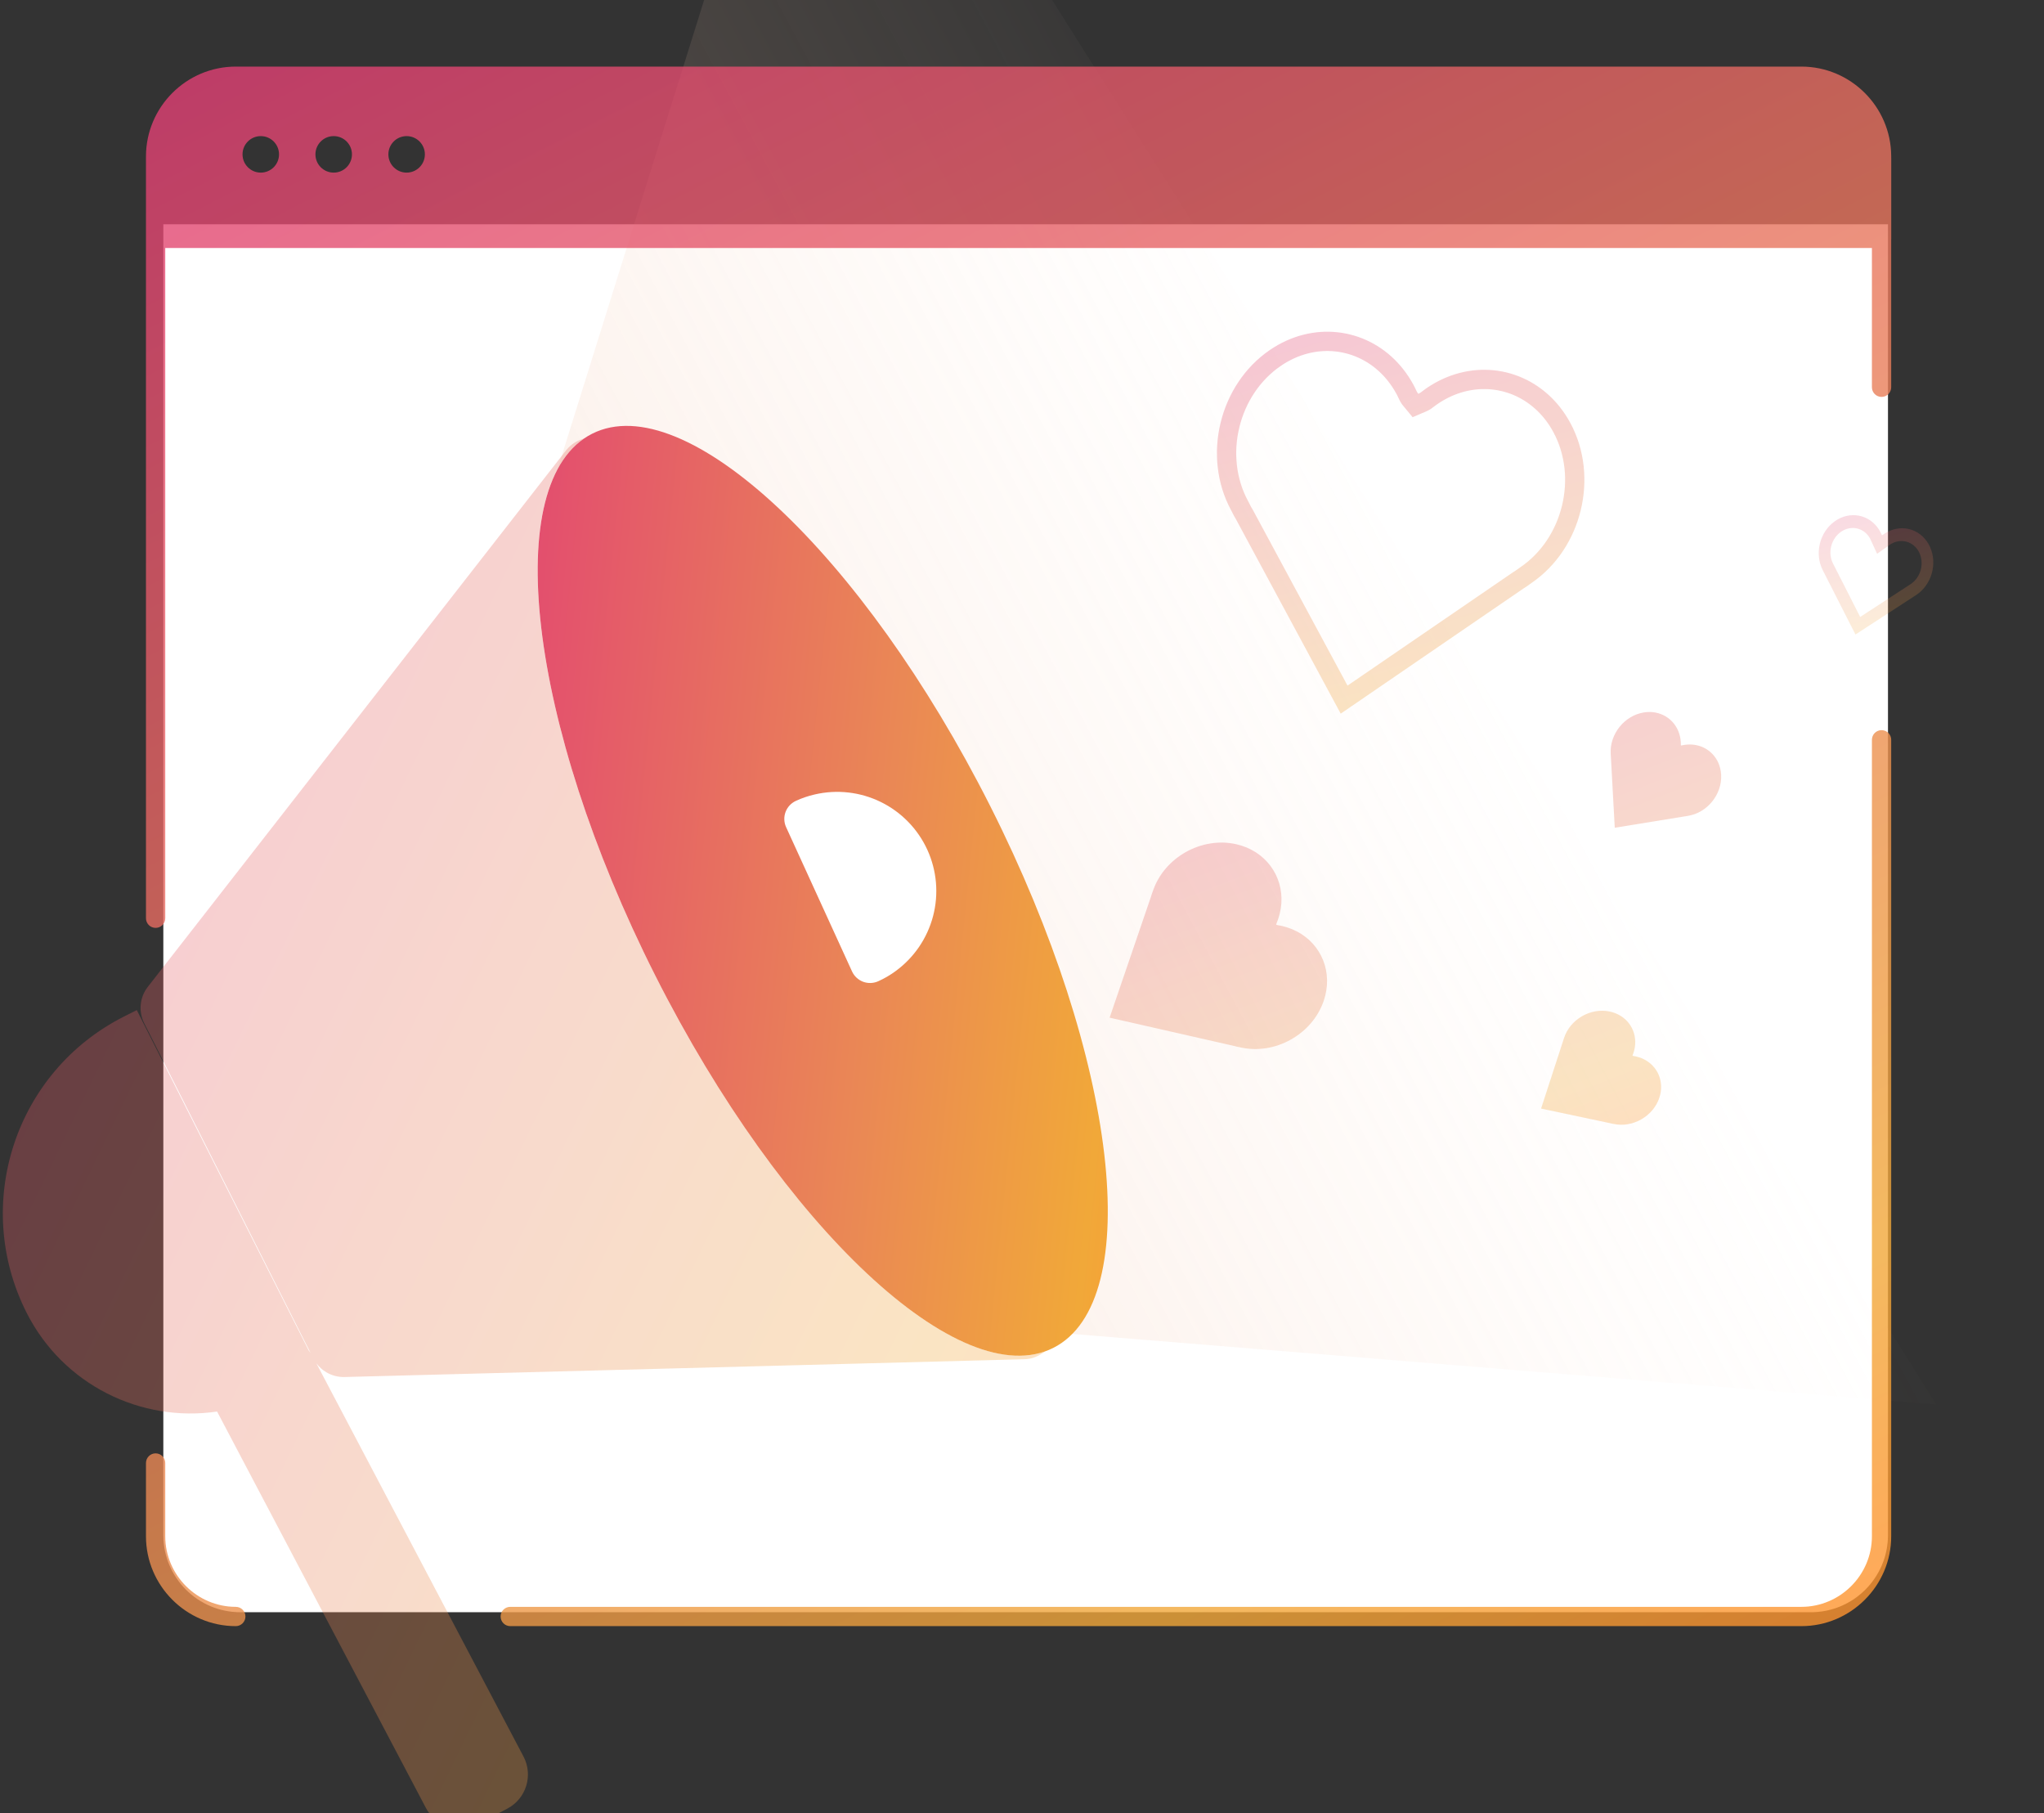 <svg viewBox="0 0 106 94" fill="none" xmlns="http://www.w3.org/2000/svg">
<rect x="0" y="0" width="106" height="94" fill="#333333" stroke="none"/>
<g clip-path="url(#clip0_3059_46002)">
<path d="M8.47 11.628H97.909V79.591C97.909 81.8 96.118 83.591 93.909 83.591H12.47C10.261 83.591 8.47 81.8 8.47 79.591V11.628Z" fill="white"/>
<path d="M45.407 45.467L28.878 24.444L42.499 -19.153L100.417 72.82L55.013 69.114L45.407 45.467Z" fill="url(#paint0_linear_3059_46002)"/>
<path d="M51.356 41.802C57.96 54.891 59.424 67.464 54.624 69.885C49.825 72.307 40.581 63.66 33.977 50.572C27.372 37.483 25.909 24.91 30.708 22.488C35.507 20.066 44.751 28.714 51.356 41.802Z" fill="url(#paint1_linear_3059_46002)"/>
<path opacity="0.3" fill-rule="evenodd" clip-rule="evenodd" d="M30.042 22.824C30.117 22.792 30.194 22.765 30.273 22.743C26.004 25.697 27.578 37.891 33.975 50.569C40.39 63.281 49.295 71.803 54.198 70.064C54.102 70.142 53.998 70.21 53.886 70.267C53.639 70.404 53.362 70.475 53.08 70.475L17.865 71.396C17.531 71.404 17.203 71.317 16.916 71.146C16.717 71.027 16.544 70.87 16.406 70.685L27.148 91.071C27.663 92.048 27.288 93.258 26.311 93.773L24.789 94.575C23.811 95.09 22.602 94.715 22.087 93.738L11.258 73.186C7.315 73.766 3.273 71.811 1.377 68.058C-1.468 62.427 0.791 55.555 6.422 52.71L7.094 52.371L16.011 70.021C16.043 70.06 16.073 70.1 16.102 70.142L7.477 53.05C7.328 52.752 7.266 52.417 7.298 52.085C7.33 51.753 7.456 51.437 7.66 51.173L29.322 23.394C29.508 23.144 29.756 22.948 30.042 22.824Z" fill="url(#paint2_linear_3059_46002)"/>
<path opacity="0.8" fill-rule="evenodd" clip-rule="evenodd" d="M7.57 12.362L7.57 47.609C7.57 47.886 7.794 48.109 8.07 48.109C8.346 48.109 8.57 47.886 8.57 47.609L8.57 12.858H97.076V20.079C97.076 20.355 97.3 20.579 97.576 20.579C97.852 20.579 98.076 20.355 98.076 20.079V12.404L98.077 12.388C98.078 12.378 98.078 12.368 98.078 12.358V8.231C98.078 8.183 98.078 8.134 98.076 8.086C98.062 5.534 95.973 3.453 93.418 3.453H93.3H12.348H12.228C9.664 3.453 7.57 5.548 7.57 8.111V8.229V8.231V12.358L7.57 12.362ZM98.076 38.357C98.076 38.081 97.852 37.857 97.576 37.857C97.3 37.857 97.076 38.081 97.076 38.357V79.654C97.076 81.665 95.429 83.312 93.418 83.312H26.461C26.185 83.312 25.961 83.536 25.961 83.812C25.961 84.088 26.185 84.312 26.461 84.312H93.418C95.981 84.312 98.076 82.217 98.076 79.654V38.357ZM8.57 75.854C8.57 75.578 8.346 75.354 8.07 75.354C7.794 75.354 7.57 75.578 7.57 75.854V79.654C7.57 82.217 9.664 84.312 12.228 84.312C12.504 84.312 12.728 84.088 12.728 83.812C12.728 83.536 12.504 83.312 12.228 83.312C10.217 83.312 8.57 81.665 8.57 79.654V75.854ZM14.47 8.004C14.47 8.526 14.046 8.95 13.523 8.95C13.001 8.95 12.577 8.526 12.577 8.004C12.577 7.481 13.001 7.057 13.523 7.057C14.046 7.057 14.47 7.481 14.47 8.004ZM17.305 8.95C17.828 8.95 18.252 8.526 18.252 8.003C18.252 7.481 17.828 7.057 17.305 7.057C16.782 7.057 16.358 7.481 16.358 8.003C16.358 8.526 16.782 8.95 17.305 8.95ZM22.034 8.003C22.034 8.526 21.61 8.95 21.087 8.95C20.564 8.95 20.141 8.526 20.141 8.003C20.141 7.481 20.564 7.057 21.087 7.057C21.61 7.057 22.034 7.481 22.034 8.003Z" fill="url(#paint3_linear_3059_46002)"/>
<path opacity="0.3" fill-rule="evenodd" clip-rule="evenodd" d="M83.539 39.239L83.74 42.917L87.375 42.327C87.411 42.325 87.448 42.318 87.484 42.311C87.503 42.307 87.521 42.303 87.54 42.3C88.544 42.138 89.312 41.183 89.257 40.167C89.21 39.31 88.591 38.684 87.795 38.608C87.701 38.599 87.606 38.597 87.508 38.604C87.46 38.607 87.412 38.612 87.364 38.62C87.356 38.621 87.347 38.622 87.339 38.623L87.317 38.627C87.282 38.633 87.248 38.64 87.213 38.648C87.2 38.651 87.174 38.65 87.174 38.65C87.174 38.65 87.167 38.624 87.167 38.611C87.168 38.576 87.167 38.541 87.166 38.505L87.165 38.483L87.163 38.458C87.16 38.409 87.154 38.361 87.147 38.314C87.133 38.217 87.111 38.123 87.082 38.034C86.838 37.273 86.094 36.802 85.246 36.939C84.243 37.102 83.474 38.057 83.529 39.072C83.53 39.089 83.531 39.106 83.531 39.123L83.531 39.129C83.532 39.166 83.533 39.203 83.539 39.239ZM57.544 52.764L59.697 46.468C59.712 46.404 59.736 46.342 59.759 46.279L59.763 46.269C59.774 46.24 59.785 46.211 59.794 46.182C60.389 44.444 62.323 43.365 64.115 43.772C65.627 44.116 66.554 45.409 66.449 46.849C66.436 47.018 66.41 47.19 66.368 47.362C66.348 47.446 66.324 47.529 66.297 47.613C66.292 47.628 66.287 47.642 66.282 47.657L66.272 47.685L66.269 47.694C66.248 47.755 66.225 47.814 66.2 47.873C66.191 47.895 66.184 47.943 66.184 47.943C66.184 47.943 66.228 47.963 66.252 47.966C66.315 47.976 66.378 47.988 66.44 48.001C66.453 48.004 66.466 48.007 66.479 48.01C66.494 48.013 66.509 48.017 66.524 48.02C66.609 48.041 66.693 48.065 66.775 48.092C66.944 48.147 67.103 48.214 67.254 48.292C68.535 48.959 69.148 50.427 68.646 51.895C68.052 53.633 66.118 54.712 64.326 54.305C64.296 54.298 64.266 54.292 64.237 54.286L64.226 54.284C64.16 54.271 64.094 54.258 64.031 54.238L57.544 52.764ZM79.919 57.477L81.059 53.975C81.067 53.94 81.08 53.905 81.092 53.87L81.094 53.864C81.1 53.848 81.106 53.832 81.111 53.816C81.426 52.849 82.487 52.236 83.482 52.447C84.322 52.625 84.846 53.333 84.799 54.131C84.794 54.225 84.78 54.32 84.759 54.415C84.748 54.462 84.736 54.508 84.721 54.555L84.713 54.579L84.706 54.6C84.695 54.634 84.683 54.667 84.67 54.699C84.665 54.712 84.662 54.738 84.662 54.738C84.662 54.738 84.686 54.749 84.7 54.751C84.734 54.756 84.769 54.762 84.804 54.769L84.825 54.773C84.834 54.775 84.842 54.777 84.85 54.779C84.898 54.789 84.944 54.802 84.99 54.816C85.084 54.845 85.172 54.881 85.256 54.923C85.971 55.282 86.322 56.089 86.056 56.905C85.742 57.872 84.68 58.485 83.685 58.275C83.668 58.271 83.652 58.268 83.635 58.265L83.629 58.264C83.593 58.257 83.556 58.251 83.521 58.24L79.919 57.477Z" fill="url(#paint4_linear_3059_46002)"/>
<path opacity="0.3" fill-rule="evenodd" clip-rule="evenodd" d="M64.085 26.901L69.528 37.001L78.996 30.519C79.095 30.463 79.188 30.395 79.282 30.327L79.298 30.316C79.34 30.285 79.382 30.254 79.426 30.224C82.04 28.434 82.941 24.722 81.438 21.933C80.169 19.578 77.592 18.634 75.248 19.474C74.972 19.573 74.7 19.696 74.433 19.845C74.415 19.855 74.397 19.864 74.379 19.875C74.379 19.875 74.379 19.875 74.379 19.875C74.305 19.917 74.231 19.962 74.158 20.008C74.157 20.008 74.157 20.009 74.157 20.009C74.12 20.032 74.084 20.055 74.048 20.079C74.026 20.094 74.004 20.109 73.982 20.124C73.963 20.137 73.944 20.15 73.926 20.163C73.836 20.226 73.748 20.292 73.662 20.36C73.628 20.386 73.552 20.418 73.552 20.418C73.552 20.418 73.499 20.354 73.481 20.316C73.436 20.216 73.388 20.117 73.337 20.02C73.334 20.015 73.332 20.01 73.329 20.005C73.321 19.989 73.313 19.974 73.305 19.959C73.292 19.936 73.279 19.913 73.266 19.89C73.246 19.852 73.224 19.815 73.203 19.778C73.201 19.776 73.2 19.774 73.199 19.772C73.156 19.698 73.112 19.627 73.066 19.556C73.066 19.556 73.066 19.556 73.066 19.556C73.055 19.539 73.043 19.522 73.032 19.505C72.863 19.25 72.677 19.016 72.478 18.802C70.779 16.981 68.056 16.639 65.849 18.15C63.235 19.94 62.334 23.652 63.837 26.441C63.862 26.488 63.886 26.535 63.91 26.582C63.912 26.588 63.915 26.593 63.918 26.598C63.97 26.702 64.022 26.806 64.085 26.901ZM72.452 20.486C72.449 20.48 72.446 20.474 72.443 20.469C72.436 20.456 72.432 20.448 72.427 20.439L72.424 20.434C72.411 20.41 72.402 20.392 72.393 20.376C72.332 20.266 72.267 20.16 72.199 20.058C72.06 19.849 71.909 19.657 71.747 19.484C70.39 18.03 68.219 17.739 66.414 18.975C64.221 20.477 63.457 23.628 64.717 25.967L63.837 26.441L64.716 25.965C64.749 26.026 64.78 26.087 64.803 26.133C64.806 26.139 64.808 26.144 64.811 26.149L64.811 26.15C64.869 26.264 64.894 26.313 64.919 26.349L64.944 26.387L69.881 35.548L78.468 29.668L78.507 29.646C78.545 29.625 78.59 29.594 78.694 29.518L78.695 29.518L78.709 29.507C78.75 29.477 78.805 29.437 78.861 29.399C81.053 27.898 81.818 24.747 80.558 22.407C79.52 20.482 77.458 19.745 75.585 20.415C75.361 20.495 75.139 20.596 74.92 20.718M72.452 20.486C72.494 20.567 72.534 20.648 72.571 20.73C72.627 20.852 72.7 20.951 72.718 20.975C72.719 20.976 72.72 20.977 72.72 20.977C72.736 20.999 72.75 21.017 72.76 21.03L72.774 21.046L72.778 21.052L72.78 21.054L72.781 21.055C72.781 21.055 72.782 21.056 73.552 20.418L72.782 21.056L73.258 21.631L73.944 21.338L73.552 20.418C73.944 21.338 73.944 21.338 73.944 21.338L73.945 21.338L73.946 21.337L73.949 21.336L73.956 21.333L73.975 21.324C73.99 21.318 74.011 21.308 74.035 21.296C74.036 21.296 74.037 21.296 74.038 21.295C74.065 21.282 74.175 21.228 74.28 21.145C74.352 21.089 74.426 21.034 74.501 20.981L74.503 20.979C74.516 20.97 74.529 20.961 74.543 20.952L74.551 20.947C74.568 20.935 74.583 20.924 74.597 20.915L74.602 20.912C74.706 20.842 74.813 20.778 74.92 20.718" fill="url(#paint5_linear_3059_46002)"/>
<path d="M42.252 41.191C41.915 41.267 41.587 41.379 41.274 41.524C41.026 41.638 40.834 41.845 40.738 42.1C40.643 42.356 40.653 42.639 40.767 42.887L44.186 50.367C44.299 50.614 44.507 50.807 44.762 50.903C45.017 50.998 45.3 50.987 45.548 50.874C45.863 50.733 46.163 50.558 46.441 50.353C47.399 49.656 48.087 48.648 48.388 47.501C48.689 46.354 48.584 45.139 48.091 44.06C47.598 42.982 46.747 42.107 45.683 41.584C44.619 41.061 43.407 40.922 42.252 41.191V41.191Z" fill="white"/>
<path opacity="0.2" fill-rule="evenodd" clip-rule="evenodd" d="M95.118 29.335L96.467 31.988L98.962 30.365L98.983 30.354C98.985 30.353 98.989 30.35 98.995 30.346C99.001 30.341 99.005 30.339 99.011 30.335C99.017 30.332 99.02 30.329 99.026 30.324C99.039 30.316 99.056 30.304 99.075 30.292C99.332 30.125 99.524 29.856 99.608 29.544C99.691 29.233 99.66 28.904 99.521 28.631C99.382 28.357 99.147 28.161 98.866 28.086C98.586 28.01 98.284 28.062 98.027 28.229C97.997 28.248 97.968 28.269 97.94 28.291L97.345 28.713L97.04 28.05C97.028 28.017 97.013 27.984 96.996 27.953C96.857 27.679 96.621 27.484 96.341 27.409C96.06 27.334 95.758 27.386 95.501 27.554C95.244 27.721 95.053 27.99 94.969 28.302C94.886 28.613 94.918 28.942 95.057 29.215C95.067 29.235 95.076 29.254 95.083 29.268C95.087 29.275 95.089 29.28 95.091 29.285L95.099 29.302L95.106 29.315L95.118 29.335ZM96.223 32.898L94.599 29.706C94.581 29.675 94.564 29.643 94.549 29.61C94.541 29.593 94.533 29.576 94.525 29.56C94.315 29.15 94.262 28.658 94.377 28.187C94.492 27.716 94.766 27.303 95.143 27.032C95.519 26.762 95.969 26.656 96.398 26.736C96.827 26.817 97.202 27.077 97.446 27.463C97.471 27.503 97.494 27.544 97.516 27.586C97.52 27.593 97.524 27.6 97.528 27.608L97.537 27.627C97.552 27.658 97.567 27.689 97.58 27.72C97.587 27.732 97.594 27.743 97.602 27.753C97.614 27.748 97.626 27.742 97.637 27.735C97.664 27.715 97.692 27.695 97.721 27.676L97.739 27.664C97.746 27.659 97.753 27.655 97.76 27.65C97.8 27.625 97.84 27.602 97.882 27.579C98.286 27.367 98.741 27.33 99.152 27.475C99.563 27.62 99.899 27.937 100.09 28.359C100.281 28.781 100.312 29.276 100.176 29.741C100.041 30.206 99.75 30.605 99.363 30.856C99.347 30.867 99.332 30.877 99.317 30.887C99.288 30.908 99.258 30.928 99.226 30.945L96.223 32.898Z" fill="url(#paint6_linear_3059_46002)"/>
</g>
<defs>
<linearGradient id="paint0_linear_3059_46002" x1="35.484" y1="45.181" x2="75.762" y2="23.61" gradientUnits="userSpaceOnUse">
<stop stop-color="#EFB797" stop-opacity="0.2"/>
<stop offset="1" stop-color="#FFE3D3" stop-opacity="0"/>
</linearGradient>
<linearGradient id="paint1_linear_3059_46002" x1="12.389" y1="7.791" x2="84.781" y2="15.15" gradientUnits="userSpaceOnUse">
<stop stop-color="#DD1C84"/>
<stop offset="0.509" stop-color="#EA8855"/>
<stop offset="0.679" stop-color="#F1A839"/>
<stop offset="0.771" stop-color="#FF932F"/>
</linearGradient>
<linearGradient id="paint2_linear_3059_46002" x1="-22.189" y1="21.355" x2="90.084" y2="75.624" gradientUnits="userSpaceOnUse">
<stop stop-color="#DD1C84"/>
<stop offset="0.509" stop-color="#EA8855"/>
<stop offset="0.679" stop-color="#F1A839"/>
<stop offset="0.771" stop-color="#FF932F"/>
</linearGradient>
<linearGradient id="paint3_linear_3059_46002" x1="7.57" y1="-29.101" x2="91.114" y2="133.883" gradientUnits="userSpaceOnUse">
<stop stop-color="#DD1C84"/>
<stop offset="0.509" stop-color="#EA8855"/>
<stop offset="0.679" stop-color="#F1A839"/>
<stop offset="0.771" stop-color="#FF932F"/>
</linearGradient>
<linearGradient id="paint4_linear_3059_46002" x1="57.544" y1="28.3" x2="75.883" y2="75.67" gradientUnits="userSpaceOnUse">
<stop stop-color="#DD1C84"/>
<stop offset="0.509" stop-color="#EA8855"/>
<stop offset="0.679" stop-color="#F1A839"/>
<stop offset="0.771" stop-color="#FF932F"/>
</linearGradient>
<linearGradient id="paint5_linear_3059_46002" x1="66.546" y1="8.539" x2="78.388" y2="49.282" gradientUnits="userSpaceOnUse">
<stop stop-color="#DD1C84"/>
<stop offset="0.509" stop-color="#EA8855"/>
<stop offset="0.679" stop-color="#F1A839"/>
<stop offset="0.771" stop-color="#FF932F"/>
</linearGradient>
<linearGradient id="paint6_linear_3059_46002" x1="95.501" y1="23.99" x2="98.893" y2="36.8" gradientUnits="userSpaceOnUse">
<stop stop-color="#DD1C84"/>
<stop offset="0.509" stop-color="#EA8855"/>
<stop offset="0.679" stop-color="#F1A839"/>
<stop offset="0.771" stop-color="#FF932F"/>
</linearGradient>
<clipPath id="clip0_3059_46002">
<rect width="106" height="94" fill="white"/>
</clipPath>
</defs>
</svg>
